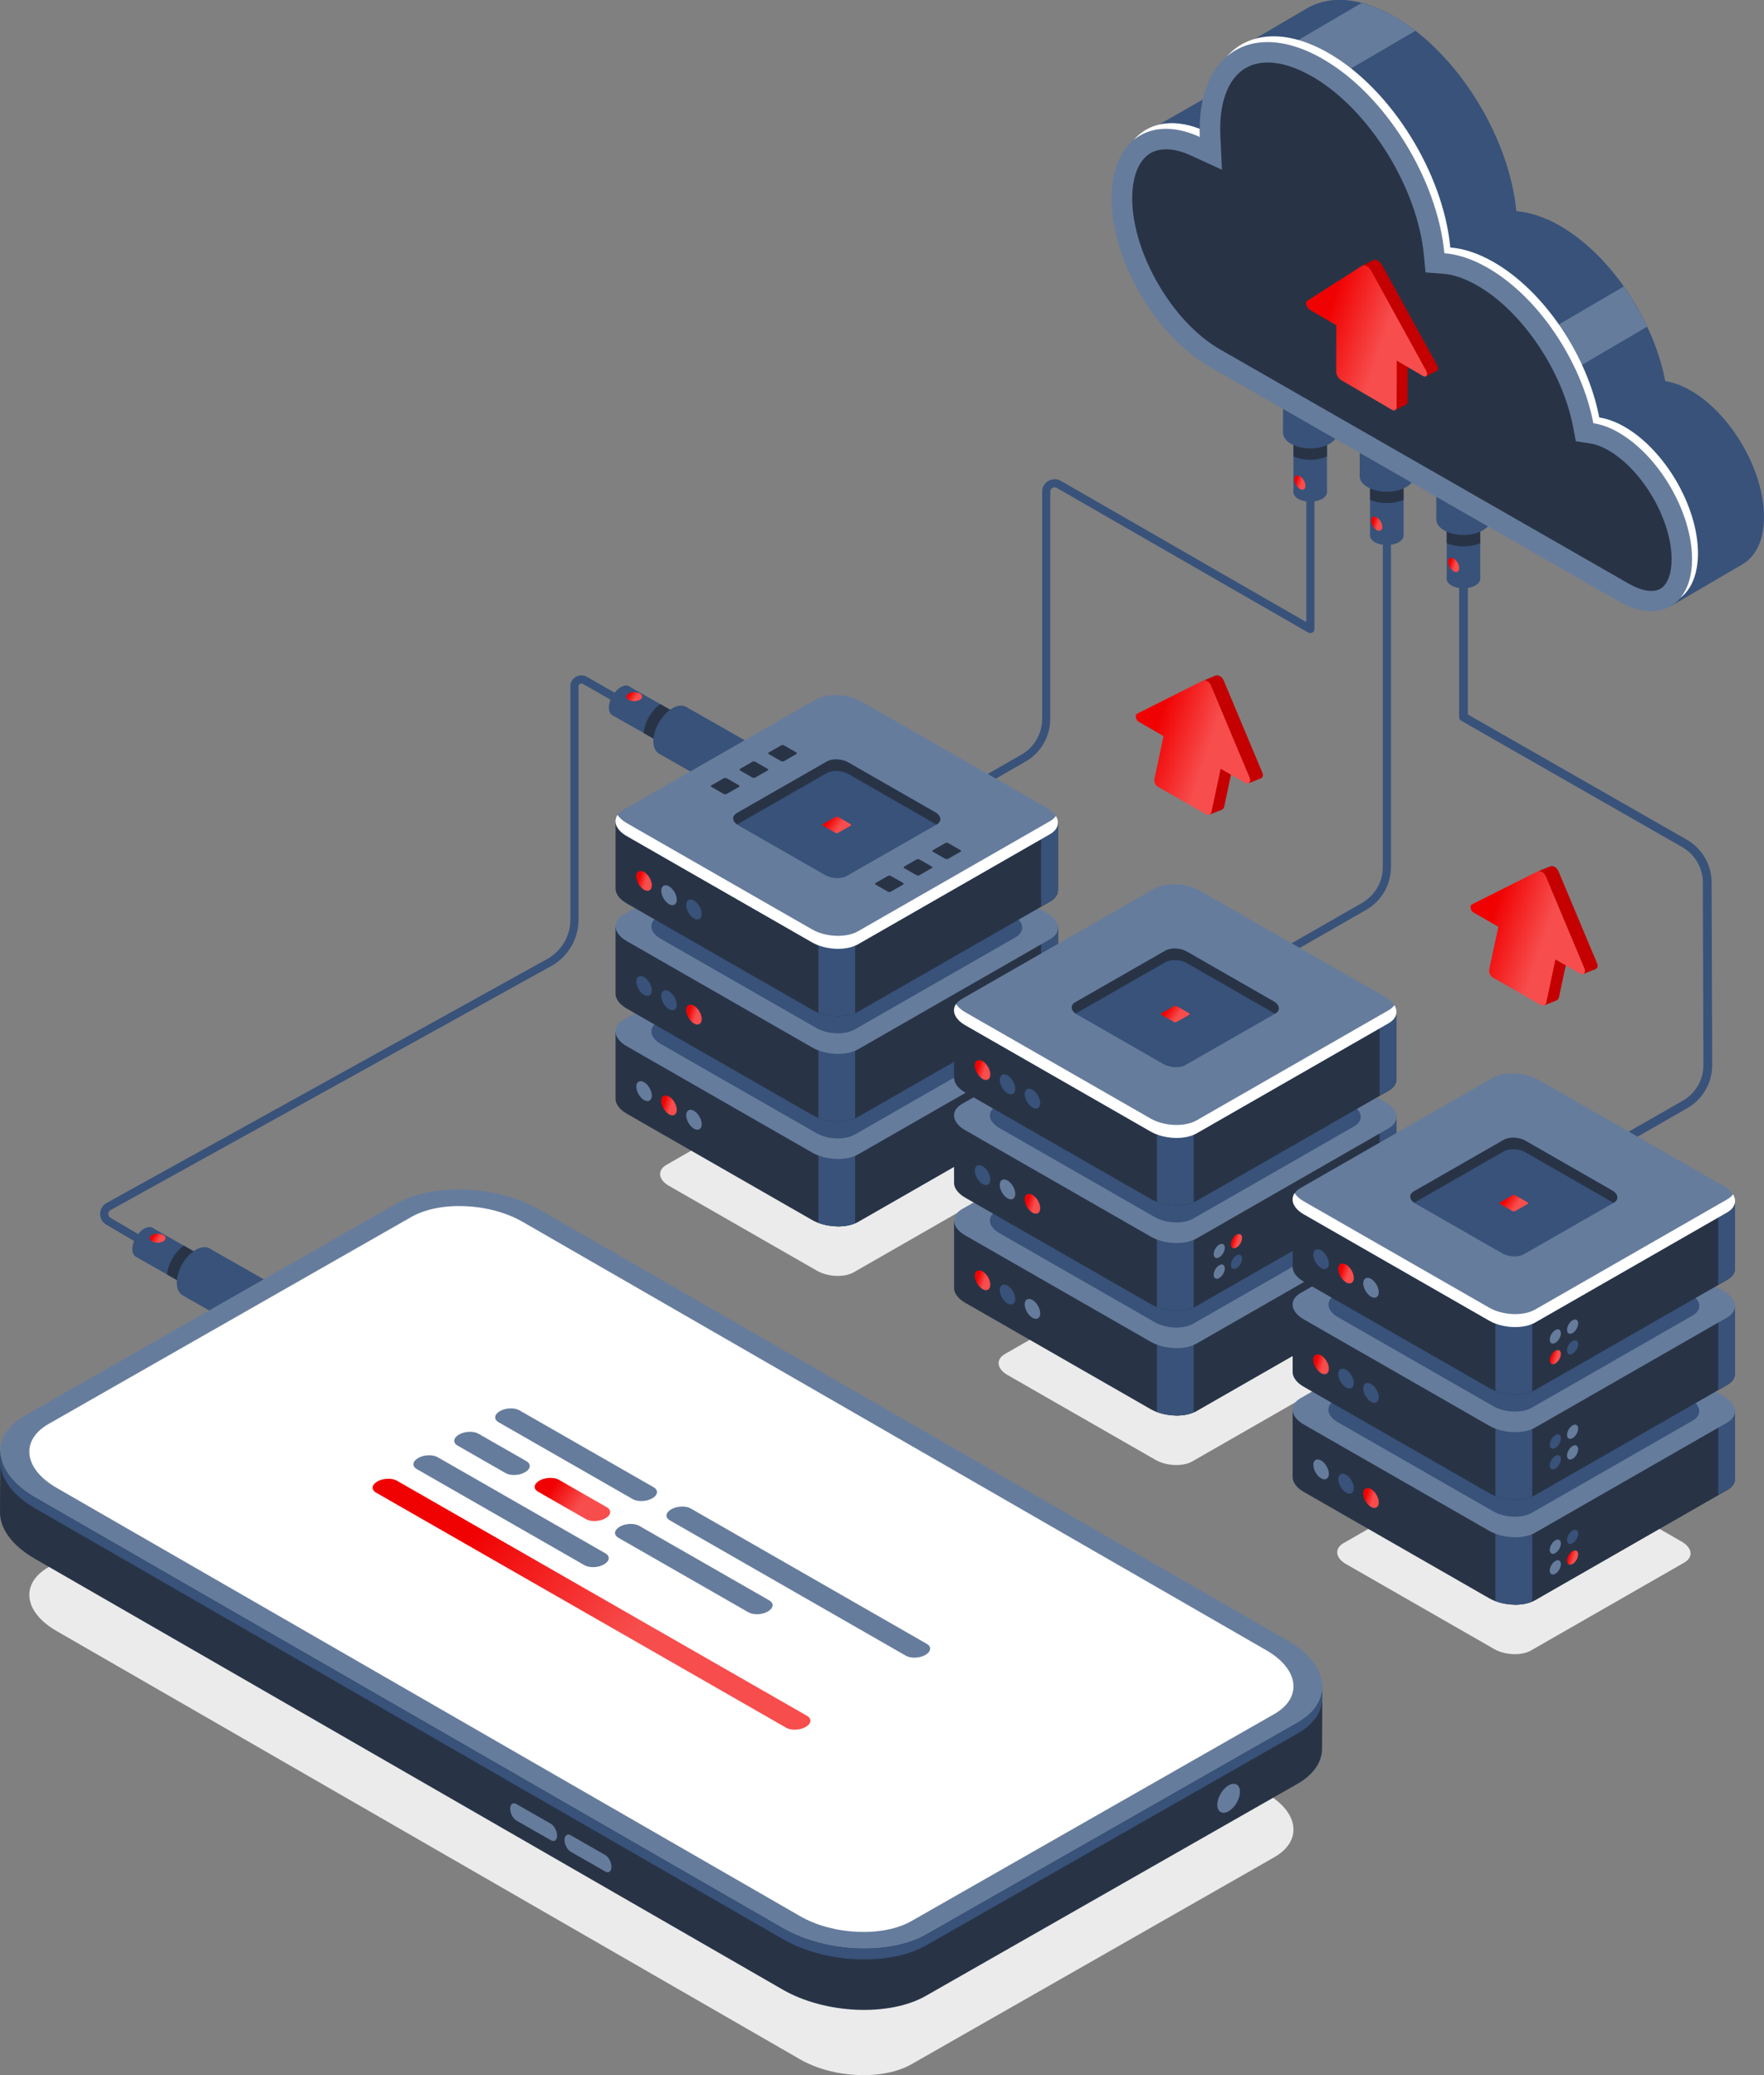 <svg width="153" height="180" viewBox="0 0 153 180" fill="none" xmlns="http://www.w3.org/2000/svg">
<rect x="0" y="0" width="153" height="180" fill="#808080" stroke="none"/>
<g clip-path="url(#clip0)">
<path d="M14.638 109.357C14.578 109.357 14.513 109.341 14.459 109.309L9.22 106.233C8.878 106.034 8.677 105.679 8.683 105.285C8.688 104.892 8.9 104.542 9.247 104.348L47.449 83.192C48.697 82.503 49.472 81.194 49.472 79.777V59.526C49.472 59.187 49.651 58.88 49.95 58.707C50.248 58.535 50.6 58.535 50.899 58.707L54.511 60.776C54.679 60.873 54.738 61.088 54.641 61.255C54.543 61.422 54.332 61.481 54.158 61.384L50.546 59.316C50.438 59.251 50.34 59.294 50.302 59.316C50.264 59.337 50.177 59.402 50.177 59.526V79.777C50.177 81.447 49.266 82.993 47.796 83.806L9.594 104.962C9.415 105.059 9.393 105.226 9.393 105.296C9.393 105.366 9.409 105.533 9.583 105.636L14.822 108.711C14.99 108.808 15.044 109.023 14.947 109.19C14.876 109.298 14.762 109.357 14.638 109.357Z" fill="#38527A"/>
<path d="M17.226 112.111L18.672 109.607L13.228 106.507L11.783 109.012L17.226 112.111Z" fill="#38527A"/>
<path d="M11.477 108.35C11.477 107.698 11.932 106.907 12.502 106.578C13.071 106.25 13.532 106.513 13.532 107.165C13.532 107.817 13.076 108.609 12.507 108.937C11.943 109.26 11.482 109.002 11.477 108.35Z" fill="#38527A"/>
<path d="M24.361 117.213L26.705 113.152L18.166 108.29L15.822 112.35L24.361 117.213Z" fill="#38527A"/>
<path d="M17.778 109.093L15.934 108.043C15.17 108.587 14.573 109.621 14.486 110.548L16.33 111.598C17.09 111.054 17.692 110.02 17.778 109.093Z" fill="#283446"/>
<path d="M15.332 111.275C15.327 110.219 16.07 108.937 16.992 108.404C17.908 107.876 18.657 108.302 18.662 109.352C18.668 110.408 17.924 111.689 17.003 112.223C16.086 112.756 15.338 112.33 15.332 111.275Z" fill="#38527A"/>
<path d="M13.196 107.682C12.931 107.531 12.931 107.284 13.196 107.127C13.462 106.971 13.896 106.971 14.162 107.122C14.428 107.273 14.428 107.521 14.162 107.677C13.896 107.833 13.462 107.833 13.196 107.682Z" fill="url(#paint0_linear)"/>
<path d="M58.56 65.14L60.006 62.636L54.562 59.536L53.117 62.041L58.56 65.14Z" fill="#38527A"/>
<path d="M52.813 61.379C52.813 60.727 53.269 59.935 53.839 59.607C54.408 59.278 54.869 59.542 54.869 60.194C54.869 60.846 54.413 61.637 53.844 61.966C53.275 62.294 52.813 62.031 52.813 61.379Z" fill="#38527A"/>
<path d="M65.702 70.24L68.046 66.18L59.507 61.317L57.162 65.377L65.702 70.24Z" fill="#38527A"/>
<path d="M59.11 62.127L57.266 61.077C56.502 61.621 55.905 62.655 55.818 63.582L57.662 64.632C58.427 64.088 59.024 63.054 59.11 62.127Z" fill="#283446"/>
<path d="M56.67 64.303C56.664 63.248 57.407 61.966 58.33 61.433C59.246 60.905 59.995 61.33 60 62.381C60.005 63.431 59.262 64.718 58.34 65.251C57.418 65.784 56.67 65.359 56.67 64.303Z" fill="#38527A"/>
<path d="M54.533 60.711C54.267 60.56 54.267 60.312 54.533 60.156C54.799 60.005 55.233 60 55.499 60.151C55.764 60.302 55.764 60.549 55.499 60.706C55.227 60.862 54.799 60.862 54.533 60.711Z" fill="url(#paint1_linear)"/>
<path d="M75.603 73.659C75.483 73.659 75.364 73.594 75.299 73.487C75.201 73.32 75.261 73.104 75.429 73.007L88.597 65.456C89.704 64.82 90.392 63.636 90.392 62.364V42.646C90.392 42.258 90.593 41.908 90.935 41.715C91.276 41.521 91.678 41.521 92.019 41.715L113.301 53.962V37.503C113.301 37.309 113.458 37.153 113.653 37.153C113.849 37.153 114.006 37.309 114.006 37.503V54.571C114.006 54.695 113.941 54.813 113.827 54.873C113.718 54.937 113.583 54.937 113.474 54.873L91.656 42.323C91.488 42.226 91.336 42.291 91.282 42.323C91.228 42.355 91.092 42.452 91.092 42.646V62.37C91.092 63.889 90.268 65.305 88.944 66.065L75.776 73.616C75.722 73.643 75.657 73.659 75.603 73.659Z" fill="#38527A"/>
<path d="M101.939 88.357C101.819 88.357 101.7 88.293 101.635 88.185C101.537 88.018 101.597 87.802 101.765 87.706L118.144 78.318C119.25 77.682 119.939 76.497 119.939 75.226V41.257C119.939 41.063 120.096 40.907 120.291 40.907C120.487 40.907 120.644 41.063 120.644 41.257V75.226C120.644 76.745 119.82 78.162 118.496 78.921L102.118 88.309C102.058 88.347 101.998 88.357 101.939 88.357Z" fill="#38527A"/>
<path d="M131.301 104.688C131.171 104.688 131.041 104.618 130.97 104.499C130.867 104.321 130.927 104.09 131.111 103.987L145.961 95.472C147.067 94.842 147.75 93.662 147.745 92.397L147.696 76.54C147.691 75.28 147.007 74.111 145.912 73.481L126.745 62.521C126.626 62.456 126.556 62.327 126.556 62.192V45.016C126.556 44.806 126.724 44.639 126.935 44.639C127.147 44.639 127.315 44.806 127.315 45.016V61.977L146.291 72.829C147.626 73.589 148.455 75.011 148.455 76.54L148.504 92.397C148.51 93.932 147.68 95.359 146.34 96.129L131.491 104.644C131.431 104.671 131.366 104.688 131.301 104.688Z" fill="#38527A"/>
<path d="M128.389 43.971H125.482V50.203H128.389V43.971Z" fill="#38527A"/>
<path d="M127.96 50.79C127.391 51.113 126.474 51.113 125.905 50.79C125.335 50.467 125.335 49.939 125.905 49.61C126.474 49.287 127.391 49.287 127.96 49.61C128.53 49.939 128.53 50.467 127.96 50.79Z" fill="#38527A"/>
<path d="M129.289 35.284H124.576V45.059H129.289V35.284Z" fill="#38527A"/>
<path d="M125.481 44.995V47.106C126.333 47.494 127.537 47.494 128.388 47.106V44.995C127.531 44.607 126.333 44.607 125.481 44.995Z" fill="#283446"/>
<path d="M128.601 46.013C127.679 46.54 126.187 46.54 125.271 46.013C124.349 45.485 124.349 44.628 125.271 44.1C126.193 43.573 127.684 43.573 128.601 44.1C129.517 44.634 129.517 45.485 128.601 46.013Z" fill="#38527A"/>
<path d="M121.739 40.212H118.832V46.443H121.739V40.212Z" fill="#38527A"/>
<path d="M121.316 47.036C120.746 47.359 119.83 47.359 119.26 47.036C118.691 46.713 118.691 46.185 119.26 45.856C119.83 45.528 120.746 45.533 121.316 45.856C121.885 46.179 121.885 46.707 121.316 47.036Z" fill="#38527A"/>
<path d="M122.647 31.53H117.934V41.305H122.647V31.53Z" fill="#38527A"/>
<path d="M118.832 41.241V43.352C119.684 43.74 120.888 43.74 121.739 43.352V41.241C120.888 40.853 119.689 40.853 118.832 41.241Z" fill="#283446"/>
<path d="M121.951 42.258C121.029 42.786 119.538 42.786 118.621 42.258C117.699 41.731 117.699 40.874 118.621 40.346C119.543 39.819 121.035 39.819 121.951 40.346C122.873 40.874 122.873 41.731 121.951 42.258Z" fill="#38527A"/>
<path d="M115.095 36.458H112.188V42.689H115.095V36.458Z" fill="#38527A"/>
<path d="M114.667 43.276C114.098 43.6 113.181 43.6 112.612 43.276C112.042 42.953 112.042 42.425 112.612 42.097C113.181 41.768 114.098 41.774 114.667 42.097C115.237 42.425 115.237 42.953 114.667 43.276Z" fill="#38527A"/>
<path d="M115.996 27.776H111.283V37.551H115.996V27.776Z" fill="#38527A"/>
<path d="M112.189 37.481V39.592C113.041 39.98 114.245 39.98 115.096 39.592V37.481C114.245 37.093 113.041 37.093 112.189 37.481Z" fill="#283446"/>
<path d="M113.643 38.898C114.943 38.898 115.997 38.292 115.997 37.546C115.997 36.799 114.943 36.194 113.643 36.194C112.343 36.194 111.289 36.799 111.289 37.546C111.289 38.292 112.343 38.898 113.643 38.898Z" fill="#38527A"/>
<path d="M144.86 52.616L151.178 48.921L145.158 41.461L143.58 44.031L144.86 52.616Z" fill="#38527A"/>
<path d="M98.988 11.688L109.07 5.925C109.07 5.925 108.691 11.671 108.691 11.688C108.691 11.704 102.899 13.465 102.899 13.465L98.988 11.688Z" fill="#38527A"/>
<path d="M146.616 33.862C145.846 33.42 145.114 33.167 144.436 33.059C143.422 27.754 139.701 22.12 135.27 19.578C133.936 18.813 132.667 18.404 131.517 18.318C130.91 11.887 126.409 4.578 120.942 1.443C118.084 -0.194 115.497 -0.388 113.582 0.614V0.609L113.49 0.663C113.441 0.689 113.392 0.716 113.344 0.743L107.4 4.228L109.374 5.779C107.6 6.549 106.478 8.526 106.478 11.445C106.478 16.831 110.285 23.375 114.981 26.068L146.616 48.501C150.141 50.521 153 48.883 153 44.838C153 40.799 150.141 35.882 146.616 33.862Z" fill="#38527A"/>
<path d="M106.771 9.075L120.416 1.158C117.769 -0.215 115.372 -0.329 113.577 0.614V0.609L113.485 0.662C113.436 0.689 113.387 0.716 113.338 0.743L107.394 4.228L109.368 5.779C108.132 6.318 107.21 7.449 106.771 9.075Z" fill="#38527A"/>
<path d="M131.974 32.37L141.931 26.569C140.223 23.634 137.874 21.075 135.271 19.578C134.924 19.379 134.588 19.206 134.252 19.056L121.588 26.413L131.974 32.37Z" fill="#38527A"/>
<path d="M110.204 4.88L114.64 7.422L122.765 2.671C122.174 2.214 121.561 1.799 120.937 1.443C119.955 0.878 119.001 0.49 118.095 0.259L110.204 4.88Z" fill="#667C9C"/>
<path d="M140.83 24.856L132.885 29.504L135.651 32.564L142.864 28.336C142.289 27.129 141.606 25.955 140.83 24.856Z" fill="#667C9C"/>
<path d="M140.374 37.513C139.604 37.072 138.872 36.819 138.194 36.711C137.18 31.406 133.459 25.772 129.029 23.23C127.694 22.465 126.425 22.056 125.276 21.97C124.668 15.539 120.167 8.23 114.7 5.095C108.821 1.724 104.054 4.454 104.054 11.197C104.054 11.424 104.059 11.655 104.07 11.887C99.769 9.905 96.412 12.14 96.412 17.198C96.412 22.584 100.219 29.127 104.916 31.82L140.38 52.153C143.905 54.172 146.763 52.535 146.763 48.49C146.758 44.451 143.9 39.533 140.374 37.513Z" fill="#667C9C"/>
<path d="M104.065 11.887C104.054 11.655 104.049 11.424 104.049 11.197C104.049 11.187 104.049 11.176 104.049 11.171C101.673 10.255 99.634 10.653 98.349 12.124C99.743 10.987 101.765 10.831 104.065 11.887Z" fill="white"/>
<path d="M140.889 37.013C140.119 36.571 139.387 36.318 138.709 36.21C137.695 30.905 133.974 25.271 129.544 22.729C128.209 21.964 126.94 21.555 125.791 21.469C125.183 15.038 120.682 7.729 115.215 4.594C111.554 2.494 108.322 2.763 106.407 4.896C108.36 3.237 111.348 3.178 114.7 5.095C120.166 8.23 124.668 15.539 125.275 21.97C126.425 22.056 127.694 22.465 129.028 23.23C133.459 25.772 137.18 31.406 138.194 36.711C138.877 36.819 139.609 37.072 140.374 37.514C143.899 39.533 146.757 44.451 146.757 48.495C146.757 49.955 146.383 51.097 145.738 51.867C146.692 51.135 147.273 49.81 147.273 47.989C147.273 43.95 144.415 39.032 140.889 37.013Z" fill="white"/>
<path d="M103.316 13.497L105.985 14.725L105.849 11.811C105.838 11.607 105.833 11.402 105.833 11.203C105.833 8.601 106.625 6.716 108.062 5.892C109.499 5.068 111.538 5.332 113.811 6.636C118.692 9.436 122.949 16.244 123.502 22.142L123.643 23.628L125.14 23.741C126.062 23.811 127.071 24.156 128.139 24.77C132.017 26.995 135.51 32.16 136.448 37.05L136.681 38.273L137.923 38.467C138.417 38.542 138.943 38.741 139.491 39.054C142.468 40.761 144.985 45.086 144.985 48.501C144.985 49.777 144.627 50.715 144.008 51.075C143.385 51.431 142.392 51.269 141.275 50.634L105.811 30.302C101.684 27.937 98.202 21.942 98.202 17.208C98.202 15.35 98.755 13.939 99.715 13.33C100.111 13.077 100.588 12.953 101.131 12.953C101.771 12.943 102.519 13.126 103.316 13.497Z" fill="#283446"/>
<path d="M121.019 35.569L121.951 35.101L121.029 34.406L121.019 35.569Z" fill="#C40000"/>
<path d="M118.209 23.02L119.115 22.562L119.131 23.036L118.209 23.02Z" fill="#C40000"/>
<path d="M123.686 32.634L124.63 32.16L122.808 30.436L123.686 32.634Z" fill="#C40000"/>
<path d="M121.679 35.074L117.249 32.483C117.026 32.354 116.842 32.02 116.842 31.745L116.858 26.655L122.103 29.72L122.086 34.81C122.086 35.084 121.902 35.203 121.679 35.074Z" fill="#C40000"/>
<path d="M119.103 22.567L114.32 25.627C114.119 25.756 114.282 26.241 114.591 26.418L119.477 29.278L124.364 32.138C124.673 32.316 124.841 32.031 124.635 31.664L119.884 23.03C119.678 22.648 119.309 22.433 119.103 22.567Z" fill="#C40000"/>
<path d="M120.731 35.548L116.3 32.957C116.078 32.828 115.893 32.494 115.893 32.219L115.91 27.129L121.154 30.194L121.138 35.284C121.138 35.558 120.953 35.677 120.731 35.548Z" fill="url(#paint2_linear)"/>
<path d="M118.155 23.041L113.372 26.101C113.171 26.23 113.334 26.715 113.643 26.892L123.416 32.612C123.725 32.79 123.893 32.505 123.687 32.138L118.936 23.505C118.73 23.128 118.361 22.912 118.155 23.041Z" fill="url(#paint3_linear)"/>
<path d="M113.23 42.135C113.23 42.442 113.013 42.566 112.747 42.409C112.482 42.258 112.265 41.887 112.265 41.58C112.265 41.273 112.482 41.149 112.747 41.305C113.013 41.456 113.23 41.828 113.23 42.135Z" fill="url(#paint4_linear)"/>
<path d="M74.052 110.359L87.35 102.732C88.164 102.264 88.066 101.445 87.123 100.907L74.285 93.544C73.342 93.005 71.915 92.946 71.102 93.415L57.804 101.041C56.99 101.51 57.088 102.329 58.031 102.867L70.869 110.23C71.812 110.768 73.239 110.828 74.052 110.359Z" fill="#EBEBEB"/>
<path d="M53.389 95.235V89.531L66.269 89.526L70.722 86.973C71.742 86.386 73.531 86.461 74.708 87.135L78.862 89.515L91.754 89.51V95.375C91.781 95.774 91.559 96.156 91.071 96.436L74.421 105.986C73.401 106.573 71.611 106.497 70.434 105.824L54.359 96.603C53.681 96.21 53.351 95.709 53.389 95.235Z" fill="#283446"/>
<path d="M72.576 86.58C73.325 86.596 74.1 86.784 74.713 87.135L78.867 89.515L91.759 89.51V95.375C91.786 95.774 91.564 96.156 91.075 96.436L74.425 105.986C73.932 106.266 73.265 106.395 72.576 106.379V86.58Z" fill="#283446"/>
<path d="M90.3 89.51H91.759V95.375C91.786 95.774 91.564 96.156 91.075 96.436L90.3 96.878V89.51Z" fill="#38527A"/>
<path d="M74.171 106.109C73.287 106.486 72.013 106.465 70.982 106.072V99.409H74.171V106.109Z" fill="#38527A"/>
<path d="M74.427 100.136L91.076 90.587C92.096 90 91.971 88.977 90.789 88.303L74.714 79.082C73.532 78.404 71.747 78.334 70.728 78.921L54.078 88.47C53.058 89.057 53.183 90.081 54.365 90.754L70.44 99.975C71.617 100.648 73.407 100.723 74.427 100.136Z" fill="#667C9C"/>
<path d="M74.128 98.418L88.082 90.42C88.939 89.93 88.83 89.074 87.843 88.503L74.372 80.779C73.385 80.214 71.888 80.149 71.031 80.639L57.076 88.637C56.219 89.127 56.328 89.984 57.315 90.555L70.787 98.278C71.774 98.849 73.271 98.908 74.128 98.418Z" fill="#38527A"/>
<path d="M59.518 96.743C59.518 97.169 59.821 97.686 60.19 97.901C60.559 98.117 60.863 97.939 60.863 97.513C60.863 97.088 60.559 96.571 60.19 96.356C59.821 96.14 59.518 96.318 59.518 96.743Z" fill="#667C9C"/>
<path d="M57.353 95.499C57.353 95.925 57.657 96.442 58.026 96.657C58.395 96.873 58.699 96.695 58.699 96.269C58.699 95.844 58.395 95.327 58.026 95.111C57.652 94.901 57.353 95.074 57.353 95.499Z" fill="url(#paint5_linear)"/>
<path d="M55.19 94.26C55.19 94.686 55.493 95.203 55.862 95.418C56.231 95.634 56.535 95.456 56.535 95.031C56.535 94.605 56.231 94.088 55.862 93.873C55.488 93.662 55.19 93.835 55.19 94.26Z" fill="#667C9C"/>
<path d="M53.389 86.117V80.413L66.269 80.407L70.722 77.855C71.742 77.267 73.531 77.343 74.708 78.016L78.862 80.397L91.754 80.391V86.257C91.781 86.655 91.559 87.038 91.071 87.318L74.421 96.867C73.401 97.454 71.611 97.379 70.434 96.706L54.359 87.485C53.681 87.091 53.351 86.591 53.389 86.117Z" fill="#283446"/>
<path d="M72.576 77.461C73.325 77.478 74.1 77.666 74.713 78.016L78.867 80.397L91.759 80.391V86.257C91.786 86.655 91.564 87.038 91.075 87.318L74.425 96.867C73.932 97.147 73.265 97.276 72.576 97.26V77.461Z" fill="#283446"/>
<path d="M90.3 80.391H91.759V86.257C91.786 86.655 91.564 87.038 91.075 87.318L90.3 87.759V80.391Z" fill="#38527A"/>
<path d="M74.171 96.991C73.287 97.368 72.013 97.346 70.982 96.953V90.291H74.171V96.991Z" fill="#38527A"/>
<path d="M74.427 91.018L91.076 81.469C92.096 80.882 91.971 79.858 90.789 79.185L74.714 69.964C73.532 69.285 71.747 69.215 70.728 69.802L54.078 79.352C53.058 79.939 53.183 80.962 54.365 81.635L70.44 90.856C71.617 91.535 73.407 91.605 74.427 91.018Z" fill="#667C9C"/>
<path d="M74.128 89.3L88.082 81.302C88.939 80.811 88.83 79.955 87.843 79.384L74.372 71.661C73.385 71.095 71.888 71.031 71.031 71.521L57.076 79.519C56.219 80.009 56.328 80.865 57.315 81.436L70.787 89.16C71.774 89.731 73.271 89.795 74.128 89.3Z" fill="#38527A"/>
<path d="M59.518 87.625C59.518 88.05 59.821 88.567 60.19 88.783C60.559 88.998 60.863 88.82 60.863 88.395C60.863 87.969 60.559 87.452 60.19 87.237C59.821 87.022 59.518 87.199 59.518 87.625Z" fill="url(#paint6_linear)"/>
<path d="M57.353 86.38C57.353 86.806 57.657 87.323 58.026 87.538C58.395 87.754 58.699 87.576 58.699 87.151C58.699 86.725 58.395 86.208 58.026 85.993C57.652 85.783 57.353 85.955 57.353 86.38Z" fill="#38527A"/>
<path d="M55.19 85.142C55.19 85.567 55.493 86.084 55.862 86.3C56.231 86.515 56.535 86.337 56.535 85.912C56.535 85.487 56.231 84.969 55.862 84.754C55.488 84.544 55.19 84.716 55.19 85.142Z" fill="#38527A"/>
<path d="M53.389 76.998V71.294L66.269 71.289L70.722 68.736C71.742 68.149 73.531 68.224 74.708 68.898L78.862 71.278L91.754 71.273V77.138C91.781 77.537 91.559 77.919 91.071 78.199L74.421 87.749C73.401 88.336 71.611 88.26 70.434 87.587L54.359 78.366C53.681 77.978 53.351 77.472 53.389 76.998Z" fill="#283446"/>
<path d="M72.576 68.343C73.325 68.359 74.1 68.548 74.713 68.898L78.867 71.278L91.759 71.273V77.138C91.786 77.537 91.564 77.919 91.075 78.199L74.425 87.749C73.932 88.029 73.265 88.158 72.576 88.142V68.343Z" fill="#283446"/>
<path d="M90.3 71.273H91.759V77.138C91.786 77.537 91.564 77.919 91.075 78.199L90.3 78.641V71.273Z" fill="#38527A"/>
<path d="M74.171 87.873C73.287 88.249 72.013 88.228 70.982 87.835V81.172H74.171V87.873Z" fill="#38527A"/>
<path d="M74.427 81.905L91.076 72.355C92.096 71.768 91.971 70.745 90.789 70.072L74.714 60.851C73.532 60.172 71.747 60.102 70.728 60.689L54.078 70.239C53.058 70.826 53.183 71.849 54.365 72.522L70.44 81.743C71.617 82.416 73.407 82.487 74.427 81.905Z" fill="#667C9C"/>
<path d="M54.36 71.397L70.435 80.618C71.617 81.296 73.401 81.366 74.421 80.779L91.071 71.23C91.299 71.1 91.467 70.944 91.581 70.783C91.933 71.343 91.77 71.951 91.071 72.355L74.421 81.905C73.401 82.492 71.612 82.416 70.435 81.743L54.36 72.522C53.443 71.995 53.166 71.262 53.562 70.686C53.725 70.939 53.991 71.187 54.36 71.397Z" fill="white"/>
<path d="M59.518 78.506C59.518 78.932 59.821 79.449 60.19 79.664C60.559 79.88 60.863 79.702 60.863 79.276C60.863 78.851 60.559 78.334 60.19 78.118C59.821 77.903 59.518 78.081 59.518 78.506Z" fill="#38527A"/>
<path d="M57.353 77.267C57.353 77.693 57.657 78.21 58.026 78.425C58.395 78.641 58.699 78.463 58.699 78.038C58.699 77.612 58.395 77.095 58.026 76.88C57.652 76.664 57.353 76.842 57.353 77.267Z" fill="#667C9C"/>
<path d="M55.19 76.023C55.19 76.449 55.493 76.966 55.862 77.181C56.231 77.397 56.535 77.219 56.535 76.793C56.535 76.368 56.231 75.851 55.862 75.635C55.488 75.425 55.19 75.598 55.19 76.023Z" fill="url(#paint7_linear)"/>
<path d="M73.439 75.986L81.233 71.521C81.71 71.246 81.65 70.767 81.097 70.449L73.575 66.135C73.022 65.817 72.186 65.784 71.709 66.059L63.916 70.524C63.439 70.799 63.498 71.278 64.051 71.596L71.574 75.91C72.127 76.223 72.962 76.26 73.439 75.986Z" fill="#38527A"/>
<path d="M72.697 72.242L73.776 71.623C73.841 71.585 73.836 71.521 73.76 71.478L72.719 70.88C72.643 70.837 72.529 70.831 72.458 70.869L71.379 71.488C71.314 71.526 71.319 71.591 71.395 71.634L72.437 72.232C72.513 72.275 72.632 72.28 72.697 72.242Z" fill="url(#paint8_linear)"/>
<path d="M81.234 71.515L81.212 71.526C81.174 71.499 81.141 71.472 81.098 71.451L73.576 67.136C73.022 66.819 72.187 66.786 71.71 67.061L63.938 71.515C63.499 71.203 63.472 70.777 63.917 70.524L71.71 66.059C72.187 65.784 73.022 65.817 73.576 66.135L81.098 70.449C81.651 70.761 81.711 71.24 81.234 71.515Z" fill="#283446"/>
<path d="M103.413 126.765L116.712 119.138C117.525 118.67 117.428 117.851 116.484 117.312L103.647 109.95C102.703 109.411 101.277 109.352 100.463 109.82L87.165 117.447C86.351 117.916 86.449 118.734 87.393 119.273L100.23 126.636C101.174 127.174 102.6 127.233 103.413 126.765Z" fill="#EBEBEB"/>
<path d="M82.75 111.641V105.937L95.631 105.932L100.083 103.379C101.103 102.792 102.893 102.867 104.069 103.54L108.224 105.921L121.115 105.916V111.781C121.142 112.18 120.92 112.562 120.432 112.842L103.782 122.391C102.762 122.978 100.973 122.903 99.796 122.23L83.721 113.009C83.043 112.616 82.712 112.115 82.75 111.641Z" fill="#283446"/>
<path d="M101.938 102.986C102.686 103.002 103.461 103.19 104.074 103.54L108.229 105.921L121.12 105.916V111.781C121.147 112.18 120.925 112.562 120.437 112.842L103.787 122.391C103.293 122.671 102.626 122.801 101.938 122.785V102.986Z" fill="#283446"/>
<path d="M119.661 105.916H121.12V111.781C121.147 112.18 120.925 112.562 120.437 112.842L119.661 113.284V105.916Z" fill="#38527A"/>
<path d="M103.533 122.515C102.649 122.892 101.374 122.871 100.344 122.478V115.815H103.533V122.515Z" fill="#38527A"/>
<path d="M103.788 116.542L120.438 106.993C121.457 106.406 121.333 105.382 120.15 104.709L104.075 95.494C102.893 94.815 101.109 94.745 100.089 95.332L83.439 104.882C82.42 105.469 82.544 106.492 83.727 107.165L99.802 116.386C100.984 117.054 102.768 117.129 103.788 116.542Z" fill="#667C9C"/>
<path d="M103.489 114.824L117.443 106.826C118.3 106.336 118.192 105.479 117.205 104.908L103.733 97.185C102.746 96.619 101.249 96.555 100.392 97.045L86.438 105.043C85.581 105.533 85.689 106.39 86.676 106.96L100.148 114.684C101.135 115.255 102.632 115.314 103.489 114.824Z" fill="#38527A"/>
<path d="M88.879 113.149C88.879 113.574 89.183 114.092 89.551 114.307C89.92 114.522 90.224 114.345 90.224 113.919C90.224 113.494 89.92 112.977 89.551 112.761C89.177 112.551 88.879 112.723 88.879 113.149Z" fill="#667C9C"/>
<path d="M86.715 111.905C86.715 112.33 87.019 112.847 87.387 113.063C87.756 113.278 88.06 113.1 88.06 112.675C88.06 112.25 87.756 111.732 87.387 111.517C87.019 111.302 86.715 111.479 86.715 111.905Z" fill="#38527A"/>
<path d="M84.551 110.666C84.551 111.092 84.855 111.609 85.223 111.824C85.592 112.039 85.896 111.862 85.896 111.436C85.896 111.011 85.592 110.494 85.223 110.278C84.849 110.068 84.551 110.241 84.551 110.666Z" fill="url(#paint9_linear)"/>
<path d="M82.75 102.522V96.819L95.631 96.813L100.083 94.26C101.103 93.673 102.893 93.749 104.069 94.422L108.224 96.802L121.115 96.797V102.662C121.142 103.061 120.92 103.443 120.432 103.724L103.782 113.273C102.762 113.86 100.973 113.785 99.796 113.111L83.721 103.89C83.043 103.497 82.712 102.996 82.75 102.522Z" fill="#283446"/>
<path d="M101.938 93.867C102.686 93.883 103.461 94.072 104.074 94.422L108.229 96.802L121.12 96.797V102.662C121.147 103.061 120.925 103.443 120.437 103.723L103.787 113.273C103.293 113.553 102.626 113.682 101.938 113.666V93.867Z" fill="#283446"/>
<path d="M119.661 96.797H121.12V102.662C121.147 103.061 120.925 103.443 120.437 103.724L119.661 104.165V96.797Z" fill="#38527A"/>
<path d="M103.533 113.397C102.649 113.774 101.374 113.752 100.344 113.359V106.697H103.533V113.397Z" fill="#38527A"/>
<path d="M103.788 107.424L120.438 97.874C121.457 97.287 121.333 96.264 120.15 95.591L104.075 86.37C102.893 85.691 101.109 85.621 100.089 86.208L83.439 95.758C82.42 96.345 82.544 97.368 83.727 98.041L99.802 107.262C100.984 107.941 102.768 108.011 103.788 107.424Z" fill="#667C9C"/>
<path d="M103.489 105.706L117.443 97.707C118.3 97.217 118.192 96.361 117.205 95.79L103.733 88.066C102.746 87.501 101.249 87.436 100.392 87.926L86.438 95.925C85.581 96.415 85.689 97.271 86.676 97.842L100.148 105.566C101.135 106.136 102.632 106.201 103.489 105.706Z" fill="#38527A"/>
<path d="M88.879 104.03C88.879 104.456 89.183 104.973 89.551 105.188C89.92 105.404 90.224 105.226 90.224 104.801C90.224 104.375 89.92 103.858 89.551 103.643C89.177 103.433 88.879 103.605 88.879 104.03Z" fill="url(#paint10_linear)"/>
<path d="M86.715 102.786C86.715 103.212 87.019 103.729 87.387 103.944C87.756 104.16 88.06 103.982 88.06 103.557C88.06 103.131 87.756 102.614 87.387 102.399C87.013 102.189 86.715 102.361 86.715 102.786Z" fill="#667C9C"/>
<path d="M84.551 101.548C84.551 101.973 84.855 102.49 85.223 102.706C85.592 102.921 85.896 102.743 85.896 102.318C85.896 101.892 85.592 101.375 85.223 101.16C84.849 100.95 84.551 101.122 84.551 101.548Z" fill="#38527A"/>
<path d="M82.75 93.404V87.7L95.631 87.695L100.083 85.142C101.103 84.555 102.893 84.63 104.069 85.303L108.224 87.684L121.115 87.679V93.544C121.142 93.943 120.92 94.325 120.432 94.605L103.782 104.154C102.762 104.741 100.973 104.666 99.796 103.993L83.721 94.772C83.043 94.384 82.712 93.878 82.75 93.404Z" fill="#283446"/>
<path d="M101.938 84.749C102.686 84.765 103.461 84.953 104.074 85.303L108.229 87.684L121.12 87.679V93.544C121.147 93.942 120.925 94.325 120.437 94.605L103.787 104.154C103.293 104.434 102.626 104.564 101.938 104.548V84.749Z" fill="#283446"/>
<path d="M119.661 87.679H121.12V93.544C121.147 93.942 120.925 94.325 120.437 94.605L119.661 95.047V87.679Z" fill="#38527A"/>
<path d="M103.533 104.278C102.649 104.655 101.374 104.634 100.344 104.241V97.578H103.533V104.278Z" fill="#38527A"/>
<path d="M103.788 98.311L120.438 88.761C121.457 88.174 121.333 87.151 120.15 86.478L104.075 77.257C102.893 76.578 101.109 76.508 100.089 77.095L83.439 86.644C82.42 87.232 82.544 88.255 83.727 88.928L99.802 98.149C100.984 98.822 102.768 98.892 103.788 98.311Z" fill="#667C9C"/>
<path d="M83.721 87.802L99.796 97.023C100.978 97.702 102.763 97.772 103.782 97.185L120.432 87.635C120.66 87.506 120.828 87.35 120.942 87.189C121.294 87.749 121.132 88.357 120.432 88.761L103.782 98.311C102.763 98.898 100.973 98.822 99.796 98.149L83.721 88.928C82.804 88.4 82.528 87.668 82.924 87.092C83.086 87.345 83.352 87.593 83.721 87.802Z" fill="white"/>
<path d="M88.879 94.912C88.879 95.338 89.183 95.855 89.551 96.07C89.92 96.285 90.224 96.108 90.224 95.682C90.224 95.257 89.92 94.74 89.551 94.524C89.177 94.314 88.879 94.487 88.879 94.912Z" fill="#38527A"/>
<path d="M86.715 93.673C86.715 94.099 87.019 94.616 87.387 94.831C87.756 95.047 88.06 94.869 88.06 94.443C88.06 94.018 87.756 93.501 87.387 93.285C87.019 93.07 86.715 93.248 86.715 93.673Z" fill="#38527A"/>
<path d="M84.551 92.429C84.551 92.855 84.855 93.372 85.223 93.587C85.592 93.802 85.896 93.625 85.896 93.199C85.896 92.774 85.592 92.257 85.223 92.041C84.849 91.831 84.551 92.004 84.551 92.429Z" fill="url(#paint11_linear)"/>
<path d="M102.807 92.391L110.6 87.926C111.077 87.652 111.018 87.172 110.464 86.855L102.942 82.54C102.389 82.223 101.554 82.19 101.076 82.465L93.283 86.93C92.806 87.205 92.865 87.684 93.419 88.002L100.941 92.316C101.489 92.628 102.324 92.666 102.807 92.391Z" fill="#38527A"/>
<path d="M102.058 88.648L103.138 88.029C103.203 87.991 103.197 87.926 103.121 87.883L102.08 87.285C102.004 87.242 101.89 87.237 101.82 87.275L100.74 87.894C100.675 87.932 100.681 87.996 100.757 88.04L101.798 88.637C101.879 88.68 101.993 88.686 102.058 88.648Z" fill="url(#paint12_linear)"/>
<path d="M110.594 87.921L110.572 87.932C110.534 87.905 110.502 87.878 110.458 87.856L102.936 83.542C102.383 83.224 101.548 83.192 101.07 83.467L93.299 87.921C92.859 87.609 92.832 87.183 93.277 86.93L101.07 82.465C101.548 82.19 102.383 82.223 102.936 82.54L110.458 86.855C111.012 87.167 111.071 87.646 110.594 87.921Z" fill="#283446"/>
<path d="M105.268 108.786C105.268 109.093 105.485 109.217 105.75 109.061C106.016 108.91 106.233 108.539 106.233 108.232C106.233 107.925 106.016 107.801 105.75 107.957C105.485 108.108 105.268 108.479 105.268 108.786Z" fill="#667C9C"/>
<path d="M106.765 107.935C106.765 108.242 106.982 108.366 107.247 108.21C107.513 108.059 107.73 107.688 107.73 107.381C107.73 107.074 107.513 106.95 107.247 107.106C106.982 107.257 106.765 107.628 106.765 107.935Z" fill="url(#paint13_linear)"/>
<path d="M105.268 110.58C105.268 110.887 105.485 111.011 105.75 110.855C106.016 110.704 106.233 110.332 106.233 110.025C106.233 109.718 106.016 109.594 105.75 109.75C105.485 109.901 105.268 110.273 105.268 110.58Z" fill="#667C9C"/>
<path d="M106.765 109.729C106.765 110.036 106.982 110.16 107.247 110.004C107.513 109.853 107.73 109.481 107.73 109.174C107.73 108.867 107.513 108.743 107.247 108.899C106.982 109.05 106.765 109.422 106.765 109.729Z" fill="#38527A"/>
<path d="M132.782 143.171L146.08 135.544C146.893 135.075 146.796 134.257 145.852 133.718L133.015 126.355C132.071 125.817 130.645 125.758 129.831 126.226L116.533 133.853C115.72 134.321 115.817 135.14 116.761 135.679L129.598 143.041C130.536 143.58 131.963 143.639 132.782 143.171Z" fill="#EBEBEB"/>
<path d="M112.118 128.047V122.343L124.999 122.338L129.451 119.785C130.471 119.198 132.261 119.273 133.438 119.946L137.592 122.327L150.483 122.321V128.187C150.511 128.585 150.288 128.968 149.8 129.248L133.15 138.797C132.131 139.384 130.341 139.309 129.164 138.636L113.089 129.415C112.406 129.022 112.08 128.521 112.118 128.047Z" fill="#283446"/>
<path d="M131.301 119.391C132.049 119.408 132.825 119.596 133.438 119.946L137.592 122.327L150.483 122.321V128.187C150.511 128.585 150.288 128.968 149.8 129.248L133.15 138.797C132.657 139.077 131.99 139.206 131.301 139.19V119.391Z" fill="#283446"/>
<path d="M149.03 122.321H150.489V128.187C150.516 128.585 150.294 128.968 149.806 129.248L149.03 129.689V122.321Z" fill="#38527A"/>
<path d="M132.895 138.921C132.011 139.298 130.737 139.276 129.706 138.883V132.221H132.895V138.921Z" fill="#38527A"/>
<path d="M133.15 132.948L149.8 123.399C150.82 122.812 150.695 121.788 149.513 121.115L133.438 111.894C132.255 111.215 130.471 111.145 129.451 111.733L112.802 121.282C111.782 121.869 111.907 122.892 113.089 123.566L129.164 132.786C130.346 133.46 132.131 133.535 133.15 132.948Z" fill="#667C9C"/>
<path d="M132.852 131.23L146.806 123.232C147.663 122.742 147.555 121.885 146.568 121.314L133.09 113.591C132.103 113.025 130.606 112.961 129.75 113.451L115.795 121.449C114.938 121.939 115.047 122.795 116.034 123.366L129.505 131.09C130.498 131.661 131.995 131.72 132.852 131.23Z" fill="#38527A"/>
<path d="M118.241 129.555C118.241 129.98 118.545 130.497 118.914 130.713C119.283 130.928 119.586 130.75 119.586 130.325C119.586 129.899 119.283 129.382 118.914 129.167C118.539 128.957 118.241 129.129 118.241 129.555Z" fill="url(#paint14_linear)"/>
<path d="M116.077 128.311C116.077 128.736 116.381 129.253 116.75 129.469C117.118 129.684 117.422 129.506 117.422 129.081C117.422 128.655 117.118 128.138 116.75 127.923C116.375 127.713 116.077 127.885 116.077 128.311Z" fill="#38527A"/>
<path d="M113.913 127.072C113.913 127.497 114.217 128.014 114.586 128.23C114.954 128.445 115.258 128.267 115.258 127.842C115.258 127.417 114.954 126.899 114.586 126.684C114.211 126.474 113.913 126.646 113.913 127.072Z" fill="#667C9C"/>
<path d="M112.118 118.928V113.224L124.999 113.219L129.451 110.666C130.471 110.079 132.261 110.154 133.438 110.828L137.592 113.208L150.483 113.203V119.068C150.511 119.467 150.288 119.849 149.8 120.129L133.15 129.679C132.131 130.266 130.341 130.19 129.164 129.517L113.089 120.296C112.406 119.903 112.08 119.402 112.118 118.928Z" fill="#283446"/>
<path d="M131.301 110.273C132.049 110.289 132.825 110.478 133.438 110.828L137.592 113.208L150.483 113.203V119.068C150.511 119.467 150.288 119.849 149.8 120.129L133.15 129.679C132.657 129.959 131.99 130.088 131.301 130.072V110.273Z" fill="#283446"/>
<path d="M149.03 113.203H150.489V119.068C150.516 119.467 150.294 119.849 149.806 120.129L149.03 120.571V113.203Z" fill="#38527A"/>
<path d="M132.895 129.803C132.011 130.18 130.737 130.158 129.706 129.765V123.102H132.895V129.803Z" fill="#38527A"/>
<path d="M133.15 123.829L149.8 114.28C150.82 113.693 150.695 112.67 149.513 111.996L133.438 102.776C132.255 102.097 130.471 102.027 129.451 102.614L112.802 112.163C111.782 112.75 111.907 113.774 113.089 114.447L129.164 123.668C130.346 124.347 132.131 124.417 133.15 123.829Z" fill="#667C9C"/>
<path d="M132.852 122.111L146.807 114.113C147.663 113.623 147.555 112.767 146.568 112.196L133.096 104.472C132.109 103.907 130.612 103.842 129.755 104.332L115.801 112.33C114.944 112.82 115.053 113.677 116.04 114.248L129.511 121.971C130.498 122.542 131.995 122.607 132.852 122.111Z" fill="#38527A"/>
<path d="M118.241 120.436C118.241 120.862 118.545 121.379 118.914 121.594C119.283 121.81 119.586 121.632 119.586 121.206C119.586 120.781 119.283 120.264 118.914 120.048C118.539 119.838 118.241 120.011 118.241 120.436Z" fill="#38527A"/>
<path d="M116.077 119.192C116.077 119.618 116.381 120.135 116.75 120.35C117.118 120.565 117.422 120.388 117.422 119.962C117.422 119.537 117.118 119.02 116.75 118.804C116.375 118.594 116.077 118.767 116.077 119.192Z" fill="#38527A"/>
<path d="M113.913 117.953C113.913 118.379 114.217 118.896 114.586 119.111C114.954 119.327 115.258 119.149 115.258 118.723C115.258 118.298 114.954 117.781 114.586 117.565C114.211 117.355 113.913 117.528 113.913 117.953Z" fill="url(#paint15_linear)"/>
<path d="M112.118 109.81V104.106L124.999 104.101L129.451 101.548C130.471 100.961 132.261 101.036 133.438 101.709L137.592 104.09L150.483 104.084V109.95C150.511 110.348 150.288 110.731 149.8 111.011L133.15 120.56C132.131 121.147 130.341 121.072 129.164 120.399L113.089 111.178C112.406 110.79 112.08 110.284 112.118 109.81Z" fill="#283446"/>
<path d="M131.301 101.154C132.049 101.171 132.825 101.359 133.438 101.709L137.592 104.09L150.483 104.084V109.95C150.511 110.348 150.288 110.731 149.8 111.011L133.15 120.56C132.657 120.84 131.99 120.97 131.301 120.953V101.154Z" fill="#283446"/>
<path d="M149.03 104.084H150.489V109.95C150.516 110.348 150.294 110.731 149.806 111.011L149.03 111.452V104.084Z" fill="#38527A"/>
<path d="M132.895 120.684C132.011 121.061 130.737 121.04 129.706 120.646V113.984H132.895V120.684Z" fill="#38527A"/>
<path d="M133.15 114.716L149.8 105.167C150.82 104.58 150.695 103.557 149.513 102.883L133.438 93.662C132.255 92.984 130.471 92.914 129.451 93.501L112.802 103.05C111.782 103.637 111.907 104.661 113.089 105.334L129.164 114.555C130.346 115.228 132.131 115.298 133.15 114.716Z" fill="#667C9C"/>
<path d="M113.089 104.208L129.164 113.429C130.346 114.108 132.131 114.178 133.15 113.591L149.8 104.041C150.028 103.912 150.196 103.756 150.31 103.594C150.663 104.154 150.5 104.763 149.8 105.167L133.15 114.716C132.131 115.303 130.341 115.228 129.164 114.555L113.089 105.334C112.173 104.806 111.896 104.074 112.292 103.497C112.449 103.75 112.715 103.998 113.089 104.208Z" fill="white"/>
<path d="M118.241 111.318C118.241 111.743 118.545 112.26 118.914 112.476C119.283 112.691 119.586 112.513 119.586 112.088C119.586 111.662 119.283 111.145 118.914 110.93C118.539 110.72 118.241 110.892 118.241 111.318Z" fill="#667C9C"/>
<path d="M116.077 110.079C116.077 110.505 116.381 111.022 116.75 111.237C117.118 111.452 117.422 111.275 117.422 110.849C117.422 110.424 117.118 109.907 116.75 109.691C116.375 109.476 116.077 109.654 116.077 110.079Z" fill="url(#paint16_linear)"/>
<path d="M113.913 108.835C113.913 109.26 114.217 109.777 114.586 109.993C114.954 110.208 115.258 110.031 115.258 109.605C115.258 109.18 114.954 108.663 114.586 108.447C114.211 108.237 113.913 108.409 113.913 108.835Z" fill="#38527A"/>
<path d="M132.169 108.797L139.962 104.332C140.44 104.057 140.38 103.578 139.827 103.26L132.304 98.946C131.751 98.628 130.916 98.596 130.439 98.871L122.645 103.336C122.168 103.61 122.228 104.09 122.781 104.408L130.303 108.722C130.851 109.034 131.692 109.072 132.169 108.797Z" fill="#38527A"/>
<path d="M131.421 105.054L132.5 104.434C132.565 104.397 132.559 104.332 132.484 104.289L131.442 103.691C131.366 103.648 131.252 103.643 131.182 103.68L130.103 104.3C130.038 104.338 130.043 104.402 130.119 104.445L131.16 105.043C131.242 105.086 131.355 105.092 131.421 105.054Z" fill="url(#paint17_linear)"/>
<path d="M139.956 104.327L139.935 104.338C139.897 104.311 139.864 104.284 139.821 104.262L132.298 99.948C131.745 99.63 130.91 99.598 130.433 99.873L122.661 104.327C122.222 104.014 122.195 103.589 122.639 103.336L130.433 98.871C130.91 98.596 131.745 98.628 132.298 98.946L139.821 103.26C140.374 103.573 140.439 104.052 139.956 104.327Z" fill="#283446"/>
<path d="M134.419 116.203C134.419 116.51 134.636 116.634 134.902 116.478C135.167 116.327 135.384 115.955 135.384 115.648C135.384 115.341 135.167 115.217 134.902 115.373C134.636 115.53 134.419 115.901 134.419 116.203Z" fill="#667C9C"/>
<path d="M135.916 115.352C135.916 115.659 136.133 115.783 136.399 115.627C136.664 115.476 136.881 115.104 136.881 114.797C136.881 114.49 136.664 114.366 136.399 114.522C136.133 114.673 135.916 115.045 135.916 115.352Z" fill="#667C9C"/>
<path d="M134.419 117.996C134.419 118.303 134.636 118.427 134.902 118.271C135.167 118.12 135.384 117.749 135.384 117.442C135.384 117.135 135.167 117.011 134.902 117.167C134.636 117.323 134.419 117.695 134.419 117.996Z" fill="url(#paint18_linear)"/>
<path d="M135.916 117.145C135.916 117.452 136.133 117.576 136.399 117.42C136.664 117.269 136.881 116.898 136.881 116.591C136.881 116.284 136.664 116.16 136.399 116.316C136.133 116.467 135.916 116.838 135.916 117.145Z" fill="#38527A"/>
<path d="M134.419 125.321C134.419 125.628 134.636 125.752 134.902 125.596C135.167 125.445 135.384 125.074 135.384 124.767C135.384 124.46 135.167 124.336 134.902 124.492C134.636 124.643 134.419 125.014 134.419 125.321Z" fill="#38527A"/>
<path d="M135.916 124.47C135.916 124.777 136.133 124.901 136.399 124.745C136.664 124.594 136.881 124.223 136.881 123.916C136.881 123.609 136.664 123.485 136.399 123.641C136.133 123.792 135.916 124.163 135.916 124.47Z" fill="#667C9C"/>
<path d="M134.419 127.115C134.419 127.422 134.636 127.546 134.902 127.39C135.167 127.239 135.384 126.867 135.384 126.56C135.384 126.253 135.167 126.129 134.902 126.285C134.636 126.436 134.419 126.808 134.419 127.115Z" fill="#38527A"/>
<path d="M135.916 126.264C135.916 126.571 136.133 126.695 136.399 126.539C136.664 126.388 136.881 126.016 136.881 125.709C136.881 125.402 136.664 125.278 136.399 125.434C136.133 125.585 135.916 125.957 135.916 126.264Z" fill="#667C9C"/>
<path d="M134.419 134.44C134.419 134.747 134.636 134.871 134.902 134.715C135.167 134.564 135.384 134.192 135.384 133.885C135.384 133.578 135.167 133.454 134.902 133.61C134.636 133.761 134.419 134.133 134.419 134.44Z" fill="#667C9C"/>
<path d="M135.916 133.589C135.916 133.896 136.133 134.02 136.399 133.864C136.664 133.713 136.881 133.341 136.881 133.034C136.881 132.727 136.664 132.603 136.399 132.759C136.133 132.91 135.916 133.282 135.916 133.589Z" fill="#38527A"/>
<path d="M134.419 136.233C134.419 136.54 134.636 136.664 134.902 136.508C135.167 136.357 135.384 135.986 135.384 135.679C135.384 135.372 135.167 135.248 134.902 135.404C134.636 135.555 134.419 135.926 134.419 136.233Z" fill="#667C9C"/>
<path d="M135.916 135.382C135.916 135.689 136.133 135.813 136.399 135.657C136.664 135.506 136.881 135.135 136.881 134.828C136.881 134.521 136.664 134.397 136.399 134.553C136.133 134.704 135.916 135.075 135.916 135.382Z" fill="url(#paint19_linear)"/>
<path d="M133.942 87.199L135.027 86.768L134.186 86.122L133.942 87.199Z" fill="#C40000"/>
<path d="M133.406 75.576L134.453 75.151L134.382 75.592L133.406 75.576Z" fill="#C40000"/>
<path d="M137.338 84.479L138.433 84.043L136.839 82.449L137.338 84.479Z" fill="#C40000"/>
<path d="M134.741 86.736L130.554 84.339C130.342 84.215 130.212 83.908 130.266 83.655L131.27 78.937L136.221 81.776L135.218 86.494C135.169 86.752 134.952 86.86 134.741 86.736Z" fill="#C40000"/>
<path d="M134.442 75.156L128.785 77.989C128.547 78.108 128.622 78.555 128.915 78.722L133.531 81.366L138.146 84.011C138.439 84.178 138.672 83.908 138.526 83.569L135.174 75.576C135.033 75.237 134.686 75.038 134.442 75.156Z" fill="#C40000"/>
<path d="M133.644 87.178L129.458 84.781C129.246 84.657 129.116 84.35 129.17 84.097L130.173 79.379L135.125 82.217L134.122 86.935C134.073 87.189 133.856 87.302 133.644 87.178Z" fill="url(#paint20_linear)"/>
<path d="M133.346 75.598L127.689 78.431C127.451 78.549 127.527 78.996 127.82 79.163L137.05 84.452C137.343 84.619 137.576 84.35 137.43 84.011L134.078 76.018C133.937 75.673 133.59 75.474 133.346 75.598Z" fill="url(#paint21_linear)"/>
<path d="M104.91 70.659L105.989 70.228L105.149 69.582L104.91 70.659Z" fill="#C40000"/>
<path d="M104.368 59.036L105.42 58.61L105.344 59.052L104.368 59.036Z" fill="#C40000"/>
<path d="M108.3 67.939L109.395 67.503L107.801 65.908L108.3 67.939Z" fill="#C40000"/>
<path d="M105.707 70.196L101.52 67.799C101.309 67.675 101.179 67.368 101.233 67.115L102.236 62.397L107.188 65.235L106.185 69.953C106.136 70.212 105.919 70.32 105.707 70.196Z" fill="#C40000"/>
<path d="M105.409 58.616L99.752 61.449C99.513 61.567 99.589 62.014 99.882 62.181L104.497 64.826L109.113 67.47C109.406 67.637 109.639 67.368 109.492 67.029L106.141 59.036C106 58.697 105.653 58.497 105.409 58.616Z" fill="#C40000"/>
<path d="M104.606 70.637L100.42 68.241C100.208 68.117 100.078 67.81 100.132 67.557L101.135 62.839L106.087 65.677L105.084 70.395C105.035 70.648 104.823 70.761 104.606 70.637Z" fill="url(#paint22_linear)"/>
<path d="M104.308 59.057L98.651 61.891C98.413 62.009 98.489 62.456 98.782 62.623L108.012 67.912C108.305 68.079 108.538 67.81 108.392 67.47L105.04 59.478C104.899 59.133 104.552 58.934 104.308 59.057Z" fill="url(#paint23_linear)"/>
<path d="M4.22 135.932L35.67 117.986C38.148 116.569 42.476 116.758 45.334 118.406L109.83 155.564C112.688 157.212 112.992 159.689 110.513 161.106L79.063 179.052C76.584 180.469 72.256 180.28 69.398 178.632L4.903 141.474C2.045 139.831 1.741 137.348 4.22 135.932Z" fill="#EBEBEB"/>
<path d="M80.31 173.122L112.515 154.745C113.925 153.943 114.635 152.871 114.668 151.74L114.695 146.235L113.659 148.007C113.165 147.431 112.493 146.882 111.636 146.391L46.794 109.023C43.122 106.907 37.557 106.664 34.363 108.485L2.159 126.862C1.817 127.056 1.519 127.266 1.259 127.492L0.022 125.919L0 131.095C-0.043 132.522 0.982 134.036 3.032 135.215L67.88 172.578C71.557 174.7 77.121 174.943 80.31 173.122Z" fill="#283446"/>
<path d="M2.186 122.774L34.39 104.397C37.579 102.576 43.143 102.819 46.82 104.935L111.668 142.298C115.34 144.415 115.736 147.609 112.547 149.429L80.342 167.806C77.153 169.627 71.589 169.384 67.912 167.268L3.059 129.899C-0.613 127.783 -1.009 124.594 2.186 122.774Z" fill="#667C9C"/>
<path d="M112.542 149.424L80.337 167.801C77.148 169.621 71.584 169.379 67.907 167.262L3.059 129.899C1.28 128.876 0.277 127.594 0.071 126.345C-0.184 127.874 0.825 129.555 3.059 130.842L67.907 168.205C71.579 170.321 77.143 170.564 80.337 168.743L112.542 150.366C114.185 149.429 114.874 148.126 114.651 146.79C114.489 147.786 113.794 148.713 112.542 149.424Z" fill="#38527A"/>
<path d="M4.22 123.512L35.67 105.565C38.148 104.149 42.476 104.337 45.334 105.986L109.83 143.144C112.688 144.792 112.992 147.269 110.513 148.686L79.063 166.632C76.584 168.048 72.256 167.86 69.398 166.212L4.903 129.054C2.045 127.406 1.741 124.928 4.22 123.512Z" fill="white"/>
<path d="M119.895 45.706C119.895 46.013 119.678 46.136 119.412 45.98C119.147 45.829 118.93 45.458 118.93 45.151C118.93 44.844 119.147 44.72 119.412 44.876C119.684 45.032 119.895 45.404 119.895 45.706Z" fill="url(#paint24_linear)"/>
<path d="M126.566 49.282C126.566 49.589 126.349 49.713 126.083 49.556C125.818 49.406 125.601 49.034 125.601 48.727C125.601 48.42 125.818 48.296 126.083 48.452C126.349 48.609 126.566 48.98 126.566 49.282Z" fill="url(#paint25_linear)"/>
<path d="M54.886 130.039L43.241 123.366C42.807 123.118 42.862 122.688 43.361 122.402C43.86 122.117 44.614 122.084 45.047 122.332L56.691 129.005C57.125 129.253 57.071 129.684 56.572 129.969C56.073 130.255 55.319 130.287 54.886 130.039Z" fill="#667C9C"/>
<path d="M43.849 127.777L39.694 125.397C39.261 125.149 39.315 124.718 39.814 124.433C40.313 124.147 41.067 124.115 41.501 124.363L45.655 126.743C46.089 126.991 46.035 127.422 45.535 127.707C45.037 127.993 44.283 128.025 43.849 127.777Z" fill="#667C9C"/>
<path d="M50.824 131.774L46.669 129.393C46.235 129.145 46.289 128.715 46.788 128.429C47.287 128.144 48.041 128.111 48.475 128.359L52.63 130.74C53.063 130.987 53.009 131.418 52.51 131.704C52.006 131.989 51.252 132.022 50.824 131.774Z" fill="url(#paint26_linear)"/>
<path d="M64.913 139.853L53.638 133.39C53.204 133.142 53.258 132.711 53.757 132.425C54.256 132.14 55.01 132.108 55.444 132.355L66.719 138.819C67.153 139.066 67.099 139.497 66.6 139.783C66.101 140.074 65.347 140.101 64.913 139.853Z" fill="#667C9C"/>
<path d="M50.698 135.77L36.153 127.433C35.719 127.185 35.773 126.754 36.272 126.469C36.771 126.183 37.525 126.151 37.959 126.399L52.504 134.736C52.938 134.984 52.884 135.415 52.385 135.7C51.886 135.986 51.132 136.018 50.698 135.77Z" fill="#667C9C"/>
<path d="M68.195 149.871L32.611 129.469C32.178 129.221 32.232 128.79 32.731 128.504C33.23 128.219 33.984 128.187 34.417 128.434L70.001 148.837C70.434 149.084 70.38 149.515 69.881 149.801C69.377 150.086 68.623 150.119 68.195 149.871Z" fill="url(#paint27_linear)"/>
<path d="M78.575 143.623L58.102 131.881C57.668 131.634 57.722 131.203 58.221 130.917C58.72 130.632 59.474 130.6 59.908 130.847L80.381 142.589C80.815 142.837 80.761 143.268 80.262 143.553C79.763 143.838 79.009 143.871 78.575 143.623Z" fill="#667C9C"/>
<path d="M47.782 159.627L44.788 157.914C44.49 157.742 44.251 157.284 44.251 156.891C44.251 156.497 44.495 156.314 44.788 156.487L47.782 158.199C48.08 158.372 48.319 158.83 48.319 159.223C48.319 159.616 48.08 159.799 47.782 159.627Z" fill="#667C9C"/>
<path d="M52.495 162.336L49.502 160.623C49.203 160.451 48.965 159.993 48.965 159.6C48.965 159.207 49.209 159.023 49.502 159.196L52.495 160.909C52.794 161.081 53.032 161.539 53.032 161.932C53.032 162.325 52.794 162.508 52.495 162.336Z" fill="#667C9C"/>
<path d="M107.546 155.424C107.546 156.043 107.107 156.797 106.565 157.11C106.022 157.422 105.583 157.169 105.583 156.549C105.583 155.93 106.022 155.176 106.565 154.864C107.107 154.551 107.546 154.804 107.546 155.424Z" fill="#667C9C"/>
<path d="M82.23 74.499L83.309 73.88C83.374 73.842 83.369 73.777 83.293 73.734L82.252 73.136C82.176 73.093 82.062 73.088 81.992 73.126L80.912 73.745C80.847 73.783 80.853 73.847 80.928 73.891L81.97 74.488C82.046 74.531 82.16 74.537 82.23 74.499Z" fill="#283446"/>
<path d="M79.741 75.921L80.82 75.302C80.885 75.264 80.88 75.199 80.804 75.156L79.763 74.558C79.687 74.515 79.573 74.51 79.502 74.548L78.423 75.167C78.358 75.205 78.363 75.269 78.439 75.312L79.481 75.91C79.562 75.953 79.676 75.959 79.741 75.921Z" fill="#283446"/>
<path d="M77.257 77.348L78.336 76.729C78.401 76.691 78.395 76.627 78.32 76.584L77.278 75.986C77.202 75.942 77.088 75.937 77.018 75.975L75.939 76.594C75.874 76.632 75.879 76.697 75.955 76.74L76.996 77.338C77.078 77.381 77.191 77.386 77.257 77.348Z" fill="#283446"/>
<path d="M67.994 66.027L69.073 65.407C69.138 65.37 69.133 65.305 69.057 65.262L68.016 64.664C67.94 64.621 67.826 64.616 67.755 64.653L66.676 65.273C66.611 65.311 66.616 65.375 66.692 65.418L67.734 66.016C67.809 66.059 67.923 66.065 67.994 66.027Z" fill="#283446"/>
<path d="M65.505 67.449L66.584 66.829C66.649 66.792 66.644 66.727 66.567 66.684L65.526 66.086C65.45 66.043 65.336 66.038 65.266 66.075L64.187 66.695C64.122 66.733 64.127 66.797 64.203 66.84L65.244 67.438C65.326 67.481 65.439 67.487 65.505 67.449Z" fill="#283446"/>
<path d="M63.02 68.876L64.099 68.257C64.165 68.219 64.159 68.154 64.083 68.111L63.042 67.513C62.966 67.47 62.852 67.465 62.782 67.503L61.702 68.122C61.637 68.16 61.643 68.224 61.719 68.267L62.76 68.865C62.841 68.908 62.955 68.914 63.02 68.876Z" fill="#283446"/>
</g>
<defs>
<linearGradient id="paint0_linear" x1="13.432" y1="107.01" x2="13.916" y2="107.338" gradientUnits="userSpaceOnUse">
<stop stop-color="#f10202"/>
<stop offset="1" stop-color="#f74d4d"/>
</linearGradient>
<linearGradient id="paint1_linear" x1="54.769" y1="60.04" x2="55.252" y2="60.37" gradientUnits="userSpaceOnUse">
<stop stop-color="#f10202"/>
<stop offset="1" stop-color="#f74d4d"/>
</linearGradient>
<linearGradient id="paint2_linear" x1="116.632" y1="23.004" x2="121.553" y2="24.606" gradientUnits="userSpaceOnUse">
<stop stop-color="#f10202"/>
<stop offset="1" stop-color="#f74d4d"/>
</linearGradient>
<linearGradient id="paint3_linear" x1="116.632" y1="23.004" x2="121.553" y2="24.606" gradientUnits="userSpaceOnUse">
<stop stop-color="#f10202"/>
<stop offset="1" stop-color="#f74d4d"/>
</linearGradient>
<linearGradient id="paint4_linear" x1="112.573" y1="41.238" x2="113.031" y2="41.377" gradientUnits="userSpaceOnUse">
<stop stop-color="#f10202"/>
<stop offset="1" stop-color="#f74d4d"/>
</linearGradient>
<linearGradient id="paint5_linear" x1="57.783" y1="95.022" x2="58.421" y2="95.216" gradientUnits="userSpaceOnUse">
<stop stop-color="#f10202"/>
<stop offset="1" stop-color="#f74d4d"/>
</linearGradient>
<linearGradient id="paint6_linear" x1="59.947" y1="87.145" x2="60.585" y2="87.339" gradientUnits="userSpaceOnUse">
<stop stop-color="#f10202"/>
<stop offset="1" stop-color="#f74d4d"/>
</linearGradient>
<linearGradient id="paint7_linear" x1="55.619" y1="75.546" x2="56.257" y2="75.74" gradientUnits="userSpaceOnUse">
<stop stop-color="#f10202"/>
<stop offset="1" stop-color="#f74d4d"/>
</linearGradient>
<linearGradient id="paint8_linear" x1="72.128" y1="70.844" x2="73.007" y2="71.444" gradientUnits="userSpaceOnUse">
<stop stop-color="#f10202"/>
<stop offset="1" stop-color="#f74d4d"/>
</linearGradient>
<linearGradient id="paint9_linear" x1="84.98" y1="110.189" x2="85.618" y2="110.383" gradientUnits="userSpaceOnUse">
<stop stop-color="#f10202"/>
<stop offset="1" stop-color="#f74d4d"/>
</linearGradient>
<linearGradient id="paint10_linear" x1="89.308" y1="103.553" x2="89.947" y2="103.748" gradientUnits="userSpaceOnUse">
<stop stop-color="#f10202"/>
<stop offset="1" stop-color="#f74d4d"/>
</linearGradient>
<linearGradient id="paint11_linear" x1="84.98" y1="91.952" x2="85.618" y2="92.146" gradientUnits="userSpaceOnUse">
<stop stop-color="#f10202"/>
<stop offset="1" stop-color="#f74d4d"/>
</linearGradient>
<linearGradient id="paint12_linear" x1="101.489" y1="87.249" x2="102.369" y2="87.85" gradientUnits="userSpaceOnUse">
<stop stop-color="#f10202"/>
<stop offset="1" stop-color="#f74d4d"/>
</linearGradient>
<linearGradient id="paint13_linear" x1="107.073" y1="107.038" x2="107.531" y2="107.178" gradientUnits="userSpaceOnUse">
<stop stop-color="#f10202"/>
<stop offset="1" stop-color="#f74d4d"/>
</linearGradient>
<linearGradient id="paint14_linear" x1="118.67" y1="129.078" x2="119.309" y2="129.272" gradientUnits="userSpaceOnUse">
<stop stop-color="#f10202"/>
<stop offset="1" stop-color="#f74d4d"/>
</linearGradient>
<linearGradient id="paint15_linear" x1="114.342" y1="117.476" x2="114.981" y2="117.67" gradientUnits="userSpaceOnUse">
<stop stop-color="#f10202"/>
<stop offset="1" stop-color="#f74d4d"/>
</linearGradient>
<linearGradient id="paint16_linear" x1="116.506" y1="109.599" x2="117.145" y2="109.794" gradientUnits="userSpaceOnUse">
<stop stop-color="#f10202"/>
<stop offset="1" stop-color="#f74d4d"/>
</linearGradient>
<linearGradient id="paint17_linear" x1="130.851" y1="103.655" x2="131.731" y2="104.256" gradientUnits="userSpaceOnUse">
<stop stop-color="#f10202"/>
<stop offset="1" stop-color="#f74d4d"/>
</linearGradient>
<linearGradient id="paint18_linear" x1="134.727" y1="117.099" x2="135.185" y2="117.239" gradientUnits="userSpaceOnUse">
<stop stop-color="#f10202"/>
<stop offset="1" stop-color="#f74d4d"/>
</linearGradient>
<linearGradient id="paint19_linear" x1="136.224" y1="134.485" x2="136.682" y2="134.625" gradientUnits="userSpaceOnUse">
<stop stop-color="#f10202"/>
<stop offset="1" stop-color="#f74d4d"/>
</linearGradient>
<linearGradient id="paint20_linear" x1="130.716" y1="75.561" x2="135.351" y2="77.103" gradientUnits="userSpaceOnUse">
<stop stop-color="#f10202"/>
<stop offset="1" stop-color="#f74d4d"/>
</linearGradient>
<linearGradient id="paint21_linear" x1="130.716" y1="75.561" x2="135.351" y2="77.103" gradientUnits="userSpaceOnUse">
<stop stop-color="#f10202"/>
<stop offset="1" stop-color="#f74d4d"/>
</linearGradient>
<linearGradient id="paint22_linear" x1="101.678" y1="59.02" x2="106.313" y2="60.562" gradientUnits="userSpaceOnUse">
<stop stop-color="#f10202"/>
<stop offset="1" stop-color="#f74d4d"/>
</linearGradient>
<linearGradient id="paint23_linear" x1="101.678" y1="59.02" x2="106.313" y2="60.562" gradientUnits="userSpaceOnUse">
<stop stop-color="#f10202"/>
<stop offset="1" stop-color="#f74d4d"/>
</linearGradient>
<linearGradient id="paint24_linear" x1="119.238" y1="44.809" x2="119.696" y2="44.948" gradientUnits="userSpaceOnUse">
<stop stop-color="#f10202"/>
<stop offset="1" stop-color="#f74d4d"/>
</linearGradient>
<linearGradient id="paint25_linear" x1="125.909" y1="48.385" x2="126.367" y2="48.524" gradientUnits="userSpaceOnUse">
<stop stop-color="#f10202"/>
<stop offset="1" stop-color="#f74d4d"/>
</linearGradient>
<linearGradient id="paint26_linear" x1="48.465" y1="128.192" x2="50.781" y2="129.773" gradientUnits="userSpaceOnUse">
<stop stop-color="#f10202"/>
<stop offset="1" stop-color="#f74d4d"/>
</linearGradient>
<linearGradient id="paint27_linear" x1="44.438" y1="128.268" x2="57.881" y2="137.435" gradientUnits="userSpaceOnUse">
<stop stop-color="#f10202"/>
<stop offset="1" stop-color="#f74d4d"/>
</linearGradient>
<clipPath id="clip0">
<rect width="153" height="180" fill="white"/>
</clipPath>
</defs>
</svg>
